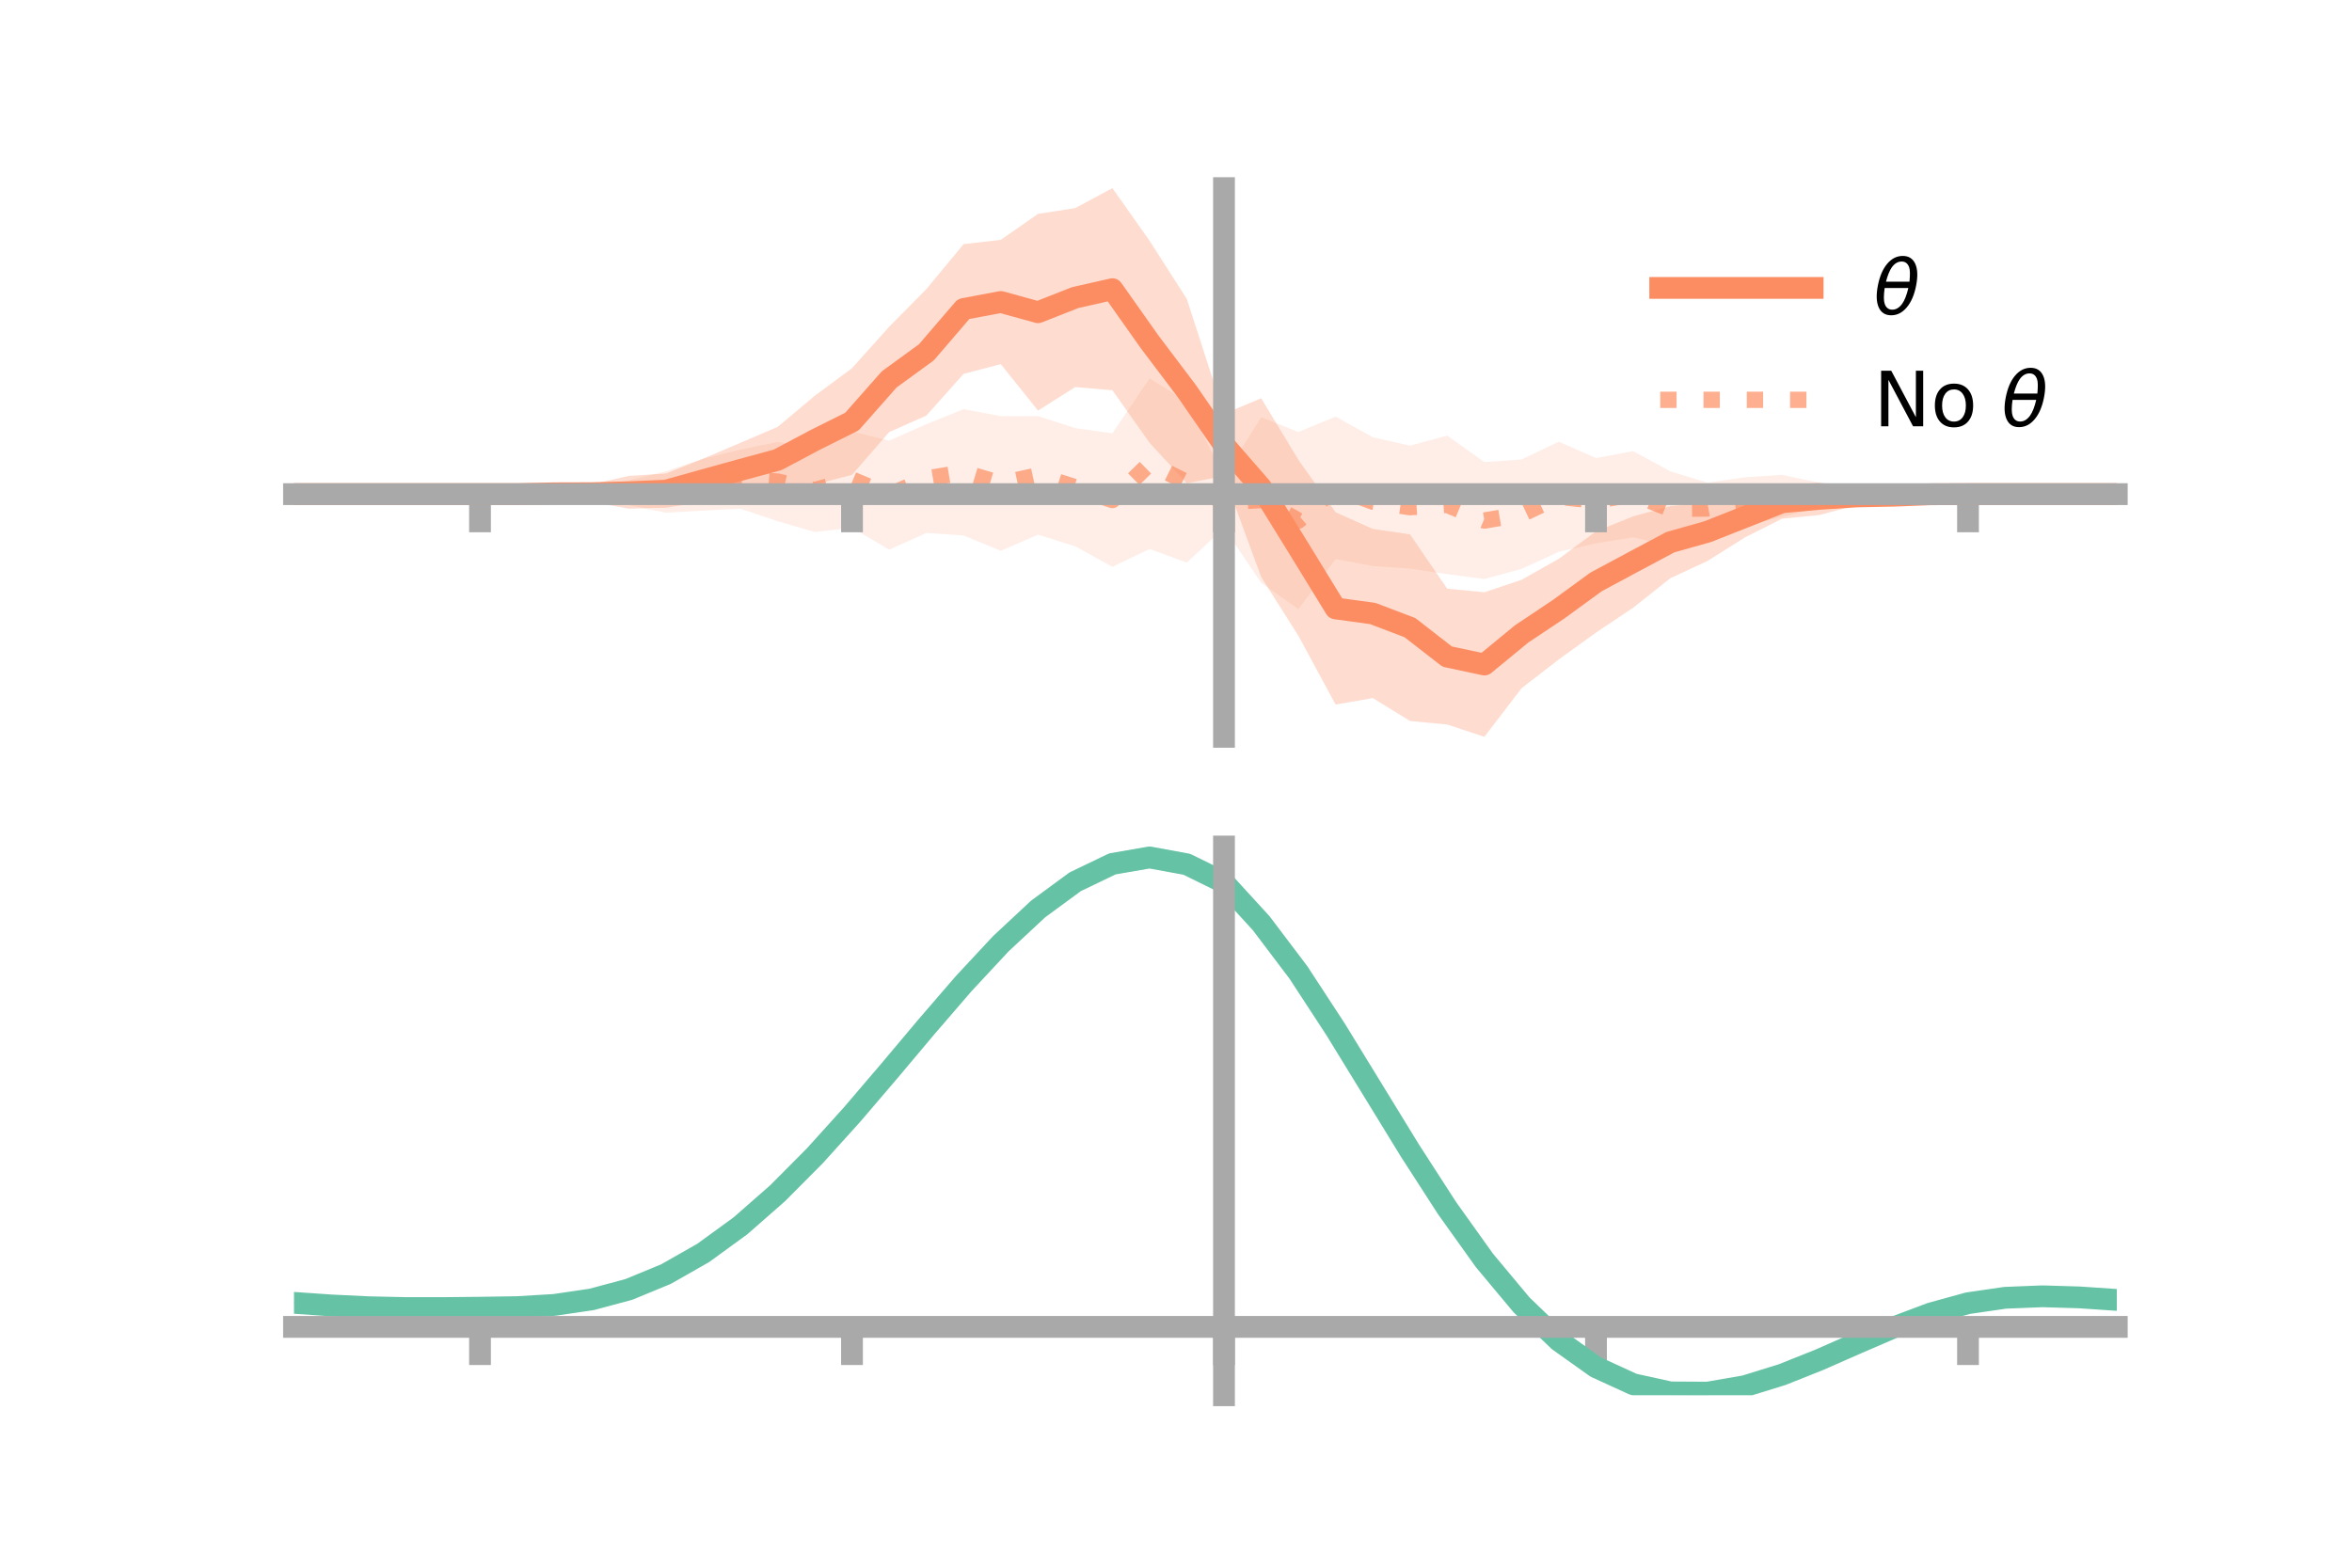 <?xml version="1.0" encoding="utf-8" standalone="no"?>
<!DOCTYPE svg PUBLIC "-//W3C//DTD SVG 1.1//EN"
  "http://www.w3.org/Graphics/SVG/1.1/DTD/svg11.dtd">
<!-- Created with matplotlib (https://matplotlib.org/) -->
<svg height="144pt" version="1.1" viewBox="0 0 216 144" width="216pt" xmlns="http://www.w3.org/2000/svg" xmlns:xlink="http://www.w3.org/1999/xlink">
 <defs>
  <style type="text/css">*{stroke-linecap:butt;stroke-linejoin:round;}</style>
 </defs>
 <g id="figure_1">
  <g id="patch_1">
   <path d="M 0 144 
L 216 144 
L 216 0 
L 0 0 
z
" style="fill:none;"/>
  </g>
  <g id="axes_1">
   <g id="patch_2">
    <path d="M 27 67.68 
L 194.4 67.68 
L 194.4 17.28 
L 27 17.28 
z
" style="fill:none;"/>
   </g>
   <g id="PolyCollection_1">
    <path clip-path="url(#pe1ee64a45b)" d="M 27 45.389 
L 27 45.389 
L 30.416 45.389 
L 33.833 45.389 
L 37.249 45.389 
L 40.665 45.389 
L 44.082 45.389 
L 47.498 45.265 
L 50.914 44.902 
L 54.331 44.488 
L 57.747 43.712 
L 61.163 43.493 
L 64.58 42.131 
L 67.996 40.673 
L 71.412 39.215 
L 74.829 36.351 
L 78.245 33.82 
L 81.661 30.01 
L 85.078 26.55 
L 88.494 22.425 
L 91.91 22.028 
L 95.327 19.648 
L 98.743 19.116 
L 102.159 17.28 
L 105.576 22.118 
L 108.992 27.457 
L 112.408 38.016 
L 115.824 36.581 
L 119.241 42.236 
L 122.657 47.054 
L 126.073 48.585 
L 129.49 49.082 
L 132.906 54.071 
L 136.322 54.402 
L 139.739 53.252 
L 143.155 51.328 
L 146.571 48.806 
L 149.988 47.426 
L 153.404 46.491 
L 156.82 46.153 
L 160.237 45.606 
L 163.653 44.627 
L 167.069 44.338 
L 170.486 44.793 
L 173.902 45.126 
L 177.318 45.255 
L 180.735 45.389 
L 184.151 45.389 
L 187.567 45.389 
L 190.984 45.389 
L 194.4 45.389 
L 194.4 45.389 
L 194.4 45.389 
L 190.984 45.389 
L 187.567 45.389 
L 184.151 45.389 
L 180.735 45.39 
L 177.318 45.549 
L 173.902 45.941 
L 170.486 46.408 
L 167.069 47.308 
L 163.653 47.649 
L 160.237 49.371 
L 156.82 51.523 
L 153.404 53.11 
L 149.988 55.817 
L 146.571 58.107 
L 143.155 60.572 
L 139.739 63.212 
L 136.322 67.68 
L 132.906 66.553 
L 129.49 66.228 
L 126.073 64.123 
L 122.657 64.717 
L 119.241 58.401 
L 115.824 53.002 
L 112.408 43.711 
L 108.992 44.388 
L 105.576 40.682 
L 102.159 35.848 
L 98.743 35.554 
L 95.327 37.715 
L 91.91 33.45 
L 88.494 34.342 
L 85.078 38.172 
L 81.661 39.688 
L 78.245 43.618 
L 74.829 44.502 
L 71.412 45.269 
L 67.996 45.659 
L 64.58 46.097 
L 61.163 46.64 
L 57.747 46.72 
L 54.331 46.112 
L 50.914 45.718 
L 47.498 45.513 
L 44.082 45.389 
L 40.665 45.389 
L 37.249 45.389 
L 33.833 45.389 
L 30.416 45.389 
L 27 45.389 
z
" style="fill:#fc8d62;fill-opacity:0.3;"/>
   </g>
   <g id="PolyCollection_2">
    <path clip-path="url(#pe1ee64a45b)" d="M 27 45.389 
L 27 45.389 
L 30.416 45.389 
L 33.833 45.389 
L 37.249 45.389 
L 40.665 45.389 
L 44.082 45.389 
L 47.498 45.187 
L 50.914 44.895 
L 54.331 44.65 
L 57.747 44.135 
L 61.163 43.281 
L 64.58 42.134 
L 67.996 41.301 
L 71.412 40.591 
L 74.829 41.17 
L 78.245 39.628 
L 81.661 40.475 
L 85.078 38.963 
L 88.494 37.585 
L 91.91 38.225 
L 95.327 38.218 
L 98.743 39.325 
L 102.159 39.802 
L 105.576 34.742 
L 108.992 36.908 
L 112.408 43.777 
L 115.824 38.325 
L 119.241 39.682 
L 122.657 38.267 
L 126.073 40.162 
L 129.49 40.936 
L 132.906 40.009 
L 136.322 42.448 
L 139.739 42.205 
L 143.155 40.573 
L 146.571 42.075 
L 149.988 41.443 
L 153.404 43.299 
L 156.82 44.338 
L 160.237 43.845 
L 163.653 43.617 
L 167.069 44.34 
L 170.486 44.767 
L 173.902 44.982 
L 177.318 45.294 
L 180.735 45.389 
L 184.151 45.389 
L 187.567 45.389 
L 190.984 45.389 
L 194.4 45.389 
L 194.4 45.389 
L 194.4 45.389 
L 190.984 45.389 
L 187.567 45.389 
L 184.151 45.389 
L 180.735 45.389 
L 177.318 45.573 
L 173.902 45.917 
L 170.486 46.175 
L 167.069 46.642 
L 163.653 47.475 
L 160.237 48.335 
L 156.82 49.076 
L 153.404 50.192 
L 149.988 49.354 
L 146.571 49.914 
L 143.155 50.683 
L 139.739 52.252 
L 136.322 53.185 
L 132.906 52.736 
L 129.49 52.236 
L 126.073 51.991 
L 122.657 51.358 
L 119.241 55.959 
L 115.824 53.536 
L 112.408 48.499 
L 108.992 51.679 
L 105.576 50.43 
L 102.159 52.065 
L 98.743 50.183 
L 95.327 49.113 
L 91.91 50.594 
L 88.494 49.185 
L 85.078 48.951 
L 81.661 50.491 
L 78.245 48.472 
L 74.829 48.867 
L 71.412 47.876 
L 67.996 46.727 
L 64.58 46.9 
L 61.163 47.093 
L 57.747 46.403 
L 54.331 46.174 
L 50.914 45.739 
L 47.498 45.5 
L 44.082 45.389 
L 40.665 45.389 
L 37.249 45.389 
L 33.833 45.389 
L 30.416 45.389 
L 27 45.389 
z
" style="fill:#fc8d62;fill-opacity:0.15;"/>
   </g>
   <g id="matplotlib.axis_1">
    <g id="xtick_1">
     <g id="line2d_1">
      <defs>
       <path d="M 0 0 
L 0 3.5 
" id="m17304b1654" style="stroke:#a9a9a9;stroke-width:2;"/>
      </defs>
      <g>
       <use style="fill:#a9a9a9;stroke:#a9a9a9;stroke-width:2;" x="44.082" xlink:href="#m17304b1654" y="45.389"/>
      </g>
     </g>
    </g>
    <g id="xtick_2">
     <g id="line2d_2">
      <g>
       <use style="fill:#a9a9a9;stroke:#a9a9a9;stroke-width:2;" x="78.245" xlink:href="#m17304b1654" y="45.389"/>
      </g>
     </g>
    </g>
    <g id="xtick_3">
     <g id="line2d_3">
      <g>
       <use style="fill:#a9a9a9;stroke:#a9a9a9;stroke-width:2;" x="112.408" xlink:href="#m17304b1654" y="45.389"/>
      </g>
     </g>
    </g>
    <g id="xtick_4">
     <g id="line2d_4">
      <g>
       <use style="fill:#a9a9a9;stroke:#a9a9a9;stroke-width:2;" x="146.571" xlink:href="#m17304b1654" y="45.389"/>
      </g>
     </g>
    </g>
    <g id="xtick_5">
     <g id="line2d_5">
      <g>
       <use style="fill:#a9a9a9;stroke:#a9a9a9;stroke-width:2;" x="180.735" xlink:href="#m17304b1654" y="45.389"/>
      </g>
     </g>
    </g>
   </g>
   <g id="matplotlib.axis_2"/>
   <g id="line2d_6">
    <path clip-path="url(#pe1ee64a45b)" d="M 27 45.389 
L 30.416 45.389 
L 33.833 45.389 
L 37.249 45.389 
L 40.665 45.389 
L 44.082 45.389 
L 47.498 45.389 
L 50.914 45.31 
L 54.331 45.3 
L 57.747 45.216 
L 61.163 45.067 
L 64.58 44.114 
L 67.996 43.166 
L 71.412 42.242 
L 74.829 40.426 
L 78.245 38.719 
L 81.661 34.849 
L 85.078 32.361 
L 88.494 28.384 
L 91.91 27.739 
L 95.327 28.681 
L 98.743 27.335 
L 102.159 26.564 
L 105.576 31.4 
L 108.992 35.923 
L 112.408 40.864 
L 115.824 44.791 
L 119.241 50.319 
L 122.657 55.886 
L 126.073 56.354 
L 129.49 57.655 
L 132.906 60.312 
L 136.322 61.041 
L 139.739 58.232 
L 143.155 55.95 
L 146.571 53.456 
L 149.988 51.621 
L 153.404 49.8 
L 156.82 48.838 
L 160.237 47.488 
L 163.653 46.138 
L 167.069 45.823 
L 170.486 45.601 
L 173.902 45.533 
L 177.318 45.402 
L 180.735 45.389 
L 184.151 45.389 
L 187.567 45.389 
L 190.984 45.389 
L 194.4 45.389 
" style="fill:none;stroke:#fc8d62;stroke-linecap:square;stroke-width:2;"/>
   </g>
   <g id="line2d_7">
    <path clip-path="url(#pe1ee64a45b)" d="M 27 45.389 
L 30.416 45.389 
L 33.833 45.389 
L 37.249 45.389 
L 40.665 45.389 
L 44.082 45.389 
L 47.498 45.344 
L 50.914 45.317 
L 54.331 45.412 
L 57.747 45.269 
L 61.163 45.187 
L 64.58 44.517 
L 67.996 44.014 
L 71.412 44.234 
L 74.829 45.018 
L 78.245 44.05 
L 81.661 45.483 
L 85.078 43.957 
L 88.494 43.385 
L 91.91 44.41 
L 95.327 43.666 
L 98.743 44.754 
L 102.159 45.933 
L 105.576 42.586 
L 108.992 44.293 
L 112.408 46.138 
L 115.824 45.93 
L 119.241 47.82 
L 122.657 44.813 
L 126.073 46.077 
L 129.49 46.586 
L 132.906 46.373 
L 136.322 47.817 
L 139.739 47.229 
L 143.155 45.628 
L 146.571 45.994 
L 149.988 45.398 
L 153.404 46.745 
L 156.82 46.707 
L 160.237 46.09 
L 163.653 45.546 
L 167.069 45.491 
L 170.486 45.471 
L 173.902 45.449 
L 177.318 45.434 
L 180.735 45.389 
L 184.151 45.389 
L 187.567 45.389 
L 190.984 45.389 
L 194.4 45.389 
" style="fill:none;stroke:#fc8d62;stroke-dasharray:1.5,2.475;stroke-dashoffset:0;stroke-opacity:0.7;stroke-width:1.5;"/>
   </g>
   <g id="patch_3">
    <path d="M 112.408 67.68 
L 112.408 17.28 
" style="fill:none;stroke:#a9a9a9;stroke-linecap:square;stroke-linejoin:miter;stroke-width:2;"/>
   </g>
   <g id="patch_4">
    <path d="M 194.4 67.68 
L 194.4 17.28 
" style="fill:none;"/>
   </g>
   <g id="patch_5">
    <path d="M 27 45.389 
L 194.4 45.389 
" style="fill:none;stroke:#a9a9a9;stroke-linecap:square;stroke-linejoin:miter;stroke-width:2;"/>
   </g>
   <g id="patch_6">
    <path d="M 27 17.28 
L 194.4 17.28 
" style="fill:none;"/>
   </g>
   <g id="legend_1">
    <g id="line2d_8">
     <path d="M 152.47 26.449 
L 166.47 26.449 
" style="fill:none;stroke:#fc8d62;stroke-linecap:square;stroke-width:2;"/>
    </g>
    <g id="line2d_9"/>
    <g id="text_1">
     <!-- $\theta$ -->
     <g transform="translate(172.07 28.899)scale(0.07 -0.07)">
      <defs>
       <path d="M 45.516 34.672 
L 14.453 34.672 
Q 12.359 20.062 14.5 13.875 
Q 17.188 6.25 24.469 6.25 
Q 31.781 6.25 37.359 13.922 
Q 42.234 20.656 45.516 34.672 
z
M 47.016 42.969 
Q 48.344 56.844 46.625 61.719 
Q 43.953 69.438 36.766 69.438 
Q 29.297 69.438 23.828 61.812 
Q 19.531 55.672 16.156 42.969 
z
M 38.188 76.766 
Q 49.906 76.766 54.594 66.406 
Q 59.281 56.109 55.719 37.844 
Q 52.203 19.625 43.453 9.281 
Q 34.766 -1.125 23.047 -1.125 
Q 11.281 -1.125 6.641 9.281 
Q 2 19.625 5.516 37.844 
Q 9.078 56.109 17.719 66.406 
Q 26.422 76.766 38.188 76.766 
z
" id="DejaVuSans-Oblique-952"/>
      </defs>
      <use transform="translate(0 0.234)" xlink:href="#DejaVuSans-Oblique-952"/>
     </g>
    </g>
    <g id="line2d_10">
     <path d="M 152.47 36.724 
L 166.47 36.724 
" style="fill:none;stroke:#fc8d62;stroke-dasharray:1.5,2.475;stroke-dashoffset:0;stroke-opacity:0.7;stroke-width:1.5;"/>
    </g>
    <g id="line2d_11"/>
    <g id="text_2">
     <!-- No $\theta$ -->
     <g transform="translate(172.07 39.174)scale(0.07 -0.07)">
      <defs>
       <path d="M 9.812 72.906 
L 23.094 72.906 
L 55.422 11.922 
L 55.422 72.906 
L 64.984 72.906 
L 64.984 0 
L 51.703 0 
L 19.391 60.984 
L 19.391 0 
L 9.812 0 
z
" id="DejaVuSans-78"/>
       <path d="M 30.609 48.391 
Q 23.391 48.391 19.188 42.75 
Q 14.984 37.109 14.984 27.297 
Q 14.984 17.484 19.156 11.844 
Q 23.344 6.203 30.609 6.203 
Q 37.797 6.203 41.984 11.859 
Q 46.188 17.531 46.188 27.297 
Q 46.188 37.016 41.984 42.703 
Q 37.797 48.391 30.609 48.391 
z
M 30.609 56 
Q 42.328 56 49.016 48.375 
Q 55.719 40.766 55.719 27.297 
Q 55.719 13.875 49.016 6.219 
Q 42.328 -1.422 30.609 -1.422 
Q 18.844 -1.422 12.172 6.219 
Q 5.516 13.875 5.516 27.297 
Q 5.516 40.766 12.172 48.375 
Q 18.844 56 30.609 56 
z
" id="DejaVuSans-111"/>
       <path id="DejaVuSans-32"/>
      </defs>
      <use transform="translate(0 0.234)" xlink:href="#DejaVuSans-78"/>
      <use transform="translate(74.805 0.234)" xlink:href="#DejaVuSans-111"/>
      <use transform="translate(135.986 0.234)" xlink:href="#DejaVuSans-32"/>
      <use transform="translate(167.773 0.234)" xlink:href="#DejaVuSans-Oblique-952"/>
     </g>
    </g>
   </g>
  </g>
  <g id="axes_2">
   <g id="patch_7">
    <path d="M 27 128.16 
L 194.4 128.16 
L 194.4 77.76 
L 27 77.76 
z
" style="fill:none;"/>
   </g>
   <g id="PolyCollection_3">
    <path clip-path="url(#p67f698222a)" d="M 27 119.723 
L 27 119.623 
L 30.416 119.87 
L 33.833 120.04 
L 37.249 120.116 
L 40.665 120.111 
L 44.082 120.068 
L 47.498 120.009 
L 50.914 119.798 
L 54.331 119.287 
L 57.747 118.356 
L 61.163 116.921 
L 64.58 114.933 
L 67.996 112.388 
L 71.412 109.318 
L 74.829 105.794 
L 78.245 101.918 
L 81.661 97.821 
L 85.078 93.658 
L 88.494 89.606 
L 91.91 85.854 
L 95.327 82.598 
L 98.743 80.036 
L 102.159 78.362 
L 105.576 77.76 
L 108.992 78.399 
L 112.408 80.113 
L 115.824 83.904 
L 119.241 88.497 
L 122.657 93.814 
L 126.073 99.481 
L 129.49 105.157 
L 132.906 110.551 
L 136.322 115.422 
L 139.739 119.587 
L 143.155 122.923 
L 146.571 125.368 
L 149.988 126.928 
L 153.404 127.665 
L 156.82 127.677 
L 160.237 127.09 
L 163.653 126.049 
L 167.069 124.712 
L 170.486 123.242 
L 173.902 121.802 
L 177.318 120.547 
L 180.735 119.624 
L 184.151 119.133 
L 187.567 118.999 
L 190.984 119.106 
L 194.4 119.345 
L 194.4 119.464 
L 194.4 119.464 
L 190.984 119.24 
L 187.567 119.143 
L 184.151 119.283 
L 180.735 119.788 
L 177.318 120.747 
L 173.902 122.061 
L 170.486 123.57 
L 167.069 125.106 
L 163.653 126.495 
L 160.237 127.566 
L 156.82 128.16 
L 153.404 128.133 
L 149.988 127.371 
L 146.571 125.798 
L 143.155 123.384 
L 139.739 120.141 
L 136.322 116.122 
L 132.906 111.432 
L 129.49 106.237 
L 126.073 100.763 
L 122.657 95.29 
L 119.241 90.148 
L 115.824 85.702 
L 112.408 82.022 
L 108.992 80.377 
L 105.576 79.761 
L 102.159 80.343 
L 98.743 81.952 
L 95.327 84.41 
L 91.91 87.529 
L 88.494 91.116 
L 85.078 94.984 
L 81.661 98.952 
L 78.245 102.854 
L 74.829 106.542 
L 71.412 109.895 
L 67.996 112.816 
L 64.58 115.243 
L 61.163 117.146 
L 57.747 118.53 
L 54.331 119.432 
L 50.914 119.926 
L 47.498 120.123 
L 44.082 120.168 
L 40.665 120.194 
L 37.249 120.185 
L 33.833 120.108 
L 30.416 119.95 
L 27 119.723 
z
" style="fill:#66c2a5;fill-opacity:0.3;"/>
   </g>
   <g id="matplotlib.axis_3">
    <g id="xtick_6">
     <g id="line2d_12">
      <g>
       <use style="fill:#a9a9a9;stroke:#a9a9a9;stroke-width:2;" x="44.082" xlink:href="#m17304b1654" y="121.881"/>
      </g>
     </g>
    </g>
    <g id="xtick_7">
     <g id="line2d_13">
      <g>
       <use style="fill:#a9a9a9;stroke:#a9a9a9;stroke-width:2;" x="78.245" xlink:href="#m17304b1654" y="121.881"/>
      </g>
     </g>
    </g>
    <g id="xtick_8">
     <g id="line2d_14">
      <g>
       <use style="fill:#a9a9a9;stroke:#a9a9a9;stroke-width:2;" x="112.408" xlink:href="#m17304b1654" y="121.881"/>
      </g>
     </g>
    </g>
    <g id="xtick_9">
     <g id="line2d_15">
      <g>
       <use style="fill:#a9a9a9;stroke:#a9a9a9;stroke-width:2;" x="146.571" xlink:href="#m17304b1654" y="121.881"/>
      </g>
     </g>
    </g>
    <g id="xtick_10">
     <g id="line2d_16">
      <g>
       <use style="fill:#a9a9a9;stroke:#a9a9a9;stroke-width:2;" x="180.735" xlink:href="#m17304b1654" y="121.881"/>
      </g>
     </g>
    </g>
   </g>
   <g id="matplotlib.axis_4"/>
   <g id="line2d_17">
    <path clip-path="url(#p67f698222a)" d="M 27 119.673 
L 30.416 119.91 
L 33.833 120.074 
L 37.249 120.15 
L 40.665 120.152 
L 44.082 120.118 
L 47.498 120.066 
L 50.914 119.862 
L 54.331 119.359 
L 57.747 118.443 
L 61.163 117.033 
L 64.58 115.088 
L 67.996 112.602 
L 71.412 109.607 
L 74.829 106.168 
L 78.245 102.386 
L 81.661 98.386 
L 85.078 94.321 
L 88.494 90.361 
L 91.91 86.691 
L 95.327 83.504 
L 98.743 80.994 
L 102.159 79.352 
L 105.576 78.761 
L 108.992 79.388 
L 112.408 81.067 
L 115.824 84.803 
L 119.241 89.322 
L 122.657 94.552 
L 126.073 100.122 
L 129.49 105.697 
L 132.906 110.991 
L 136.322 115.772 
L 139.739 119.864 
L 143.155 123.154 
L 146.571 125.583 
L 149.988 127.149 
L 153.404 127.899 
L 156.82 127.919 
L 160.237 127.328 
L 163.653 126.272 
L 167.069 124.909 
L 170.486 123.406 
L 173.902 121.932 
L 177.318 120.647 
L 180.735 119.706 
L 184.151 119.208 
L 187.567 119.071 
L 190.984 119.173 
L 194.4 119.404 
" style="fill:none;stroke:#66c2a5;stroke-linecap:square;stroke-width:2;"/>
   </g>
   <g id="patch_8">
    <path d="M 112.408 128.16 
L 112.408 77.76 
" style="fill:none;stroke:#a9a9a9;stroke-linecap:square;stroke-linejoin:miter;stroke-width:2;"/>
   </g>
   <g id="patch_9">
    <path d="M 194.4 128.16 
L 194.4 77.76 
" style="fill:none;"/>
   </g>
   <g id="patch_10">
    <path d="M 27 121.881 
L 194.4 121.881 
" style="fill:none;stroke:#a9a9a9;stroke-linecap:square;stroke-linejoin:miter;stroke-width:2;"/>
   </g>
   <g id="patch_11">
    <path d="M 27 77.76 
L 194.4 77.76 
" style="fill:none;"/>
   </g>
  </g>
 </g>
 <defs>
  <clipPath id="pe1ee64a45b">
   <rect height="50.4" width="167.4" x="27" y="17.28"/>
  </clipPath>
  <clipPath id="p67f698222a">
   <rect height="50.4" width="167.4" x="27" y="77.76"/>
  </clipPath>
 </defs>
</svg>
